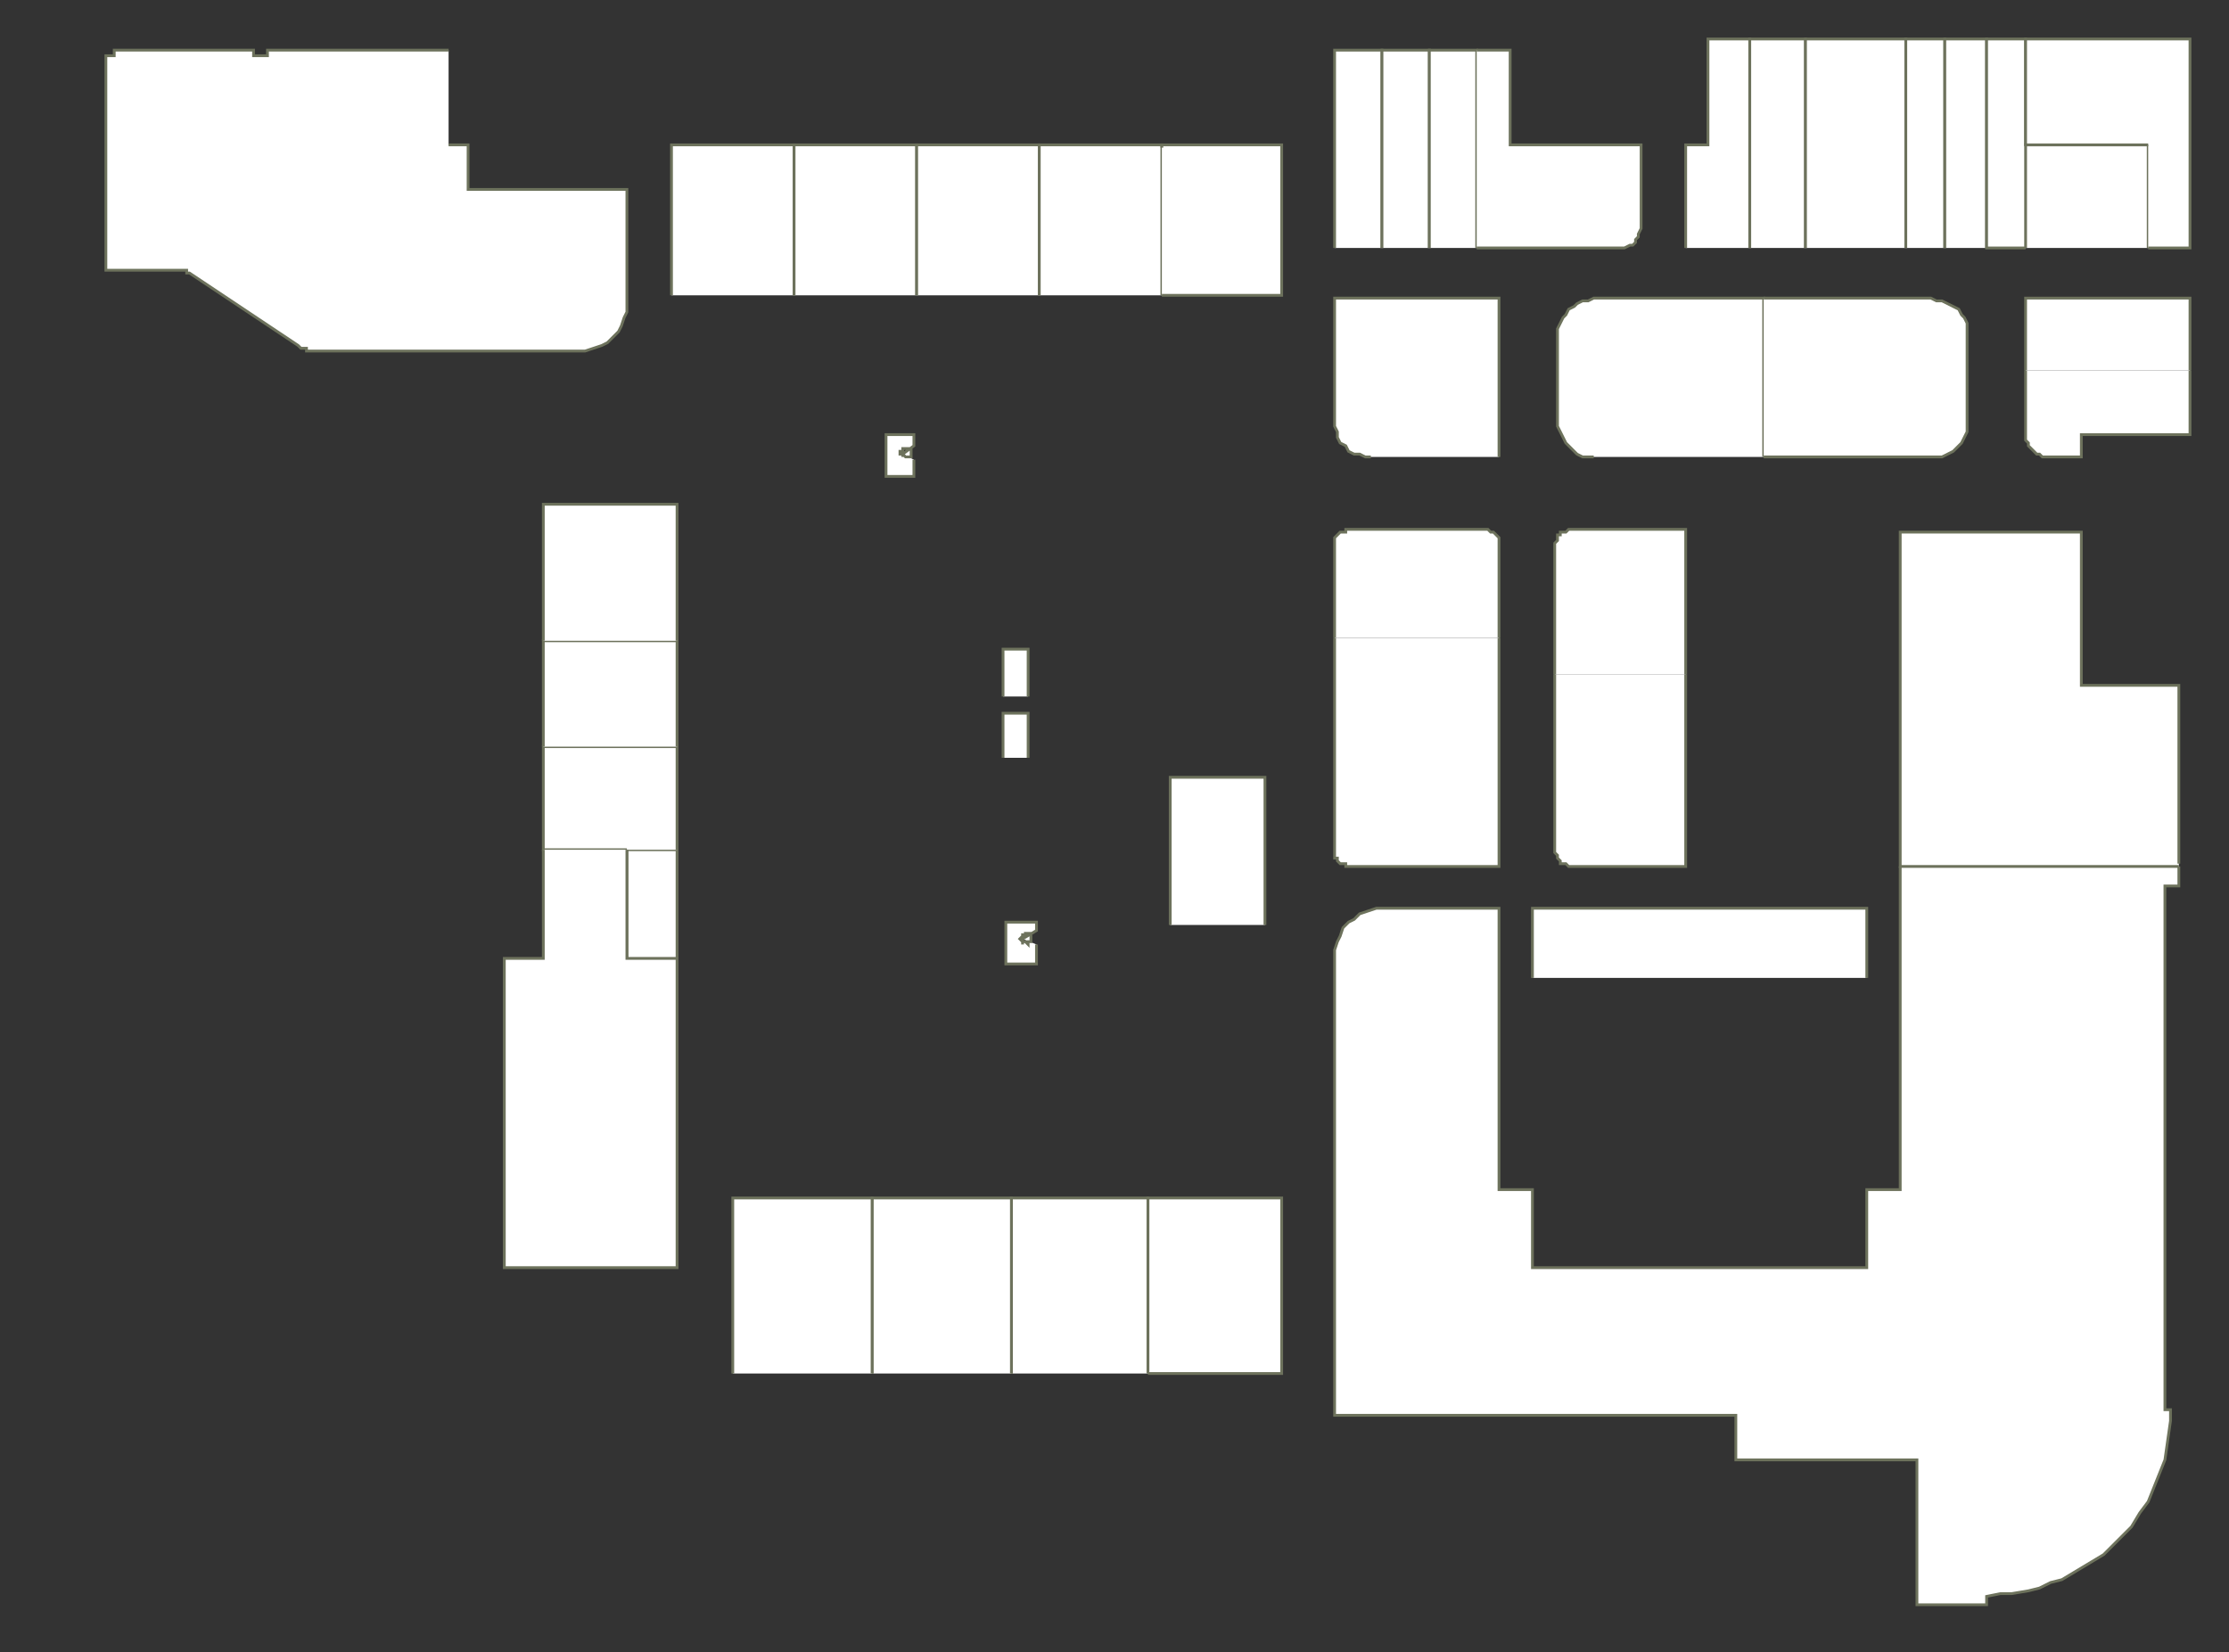 <?xml version="1.0" encoding="utf-8" ?>
<svg baseProfile="full" height="593" version="1.1" width="800" xmlns="http://www.w3.org/2000/svg" xmlns:ev="http://www.w3.org/2001/xml-events" xmlns:xlink="http://www.w3.org/1999/xlink"><rect width="100%" height="100%" fill="#333333" stroke="none"/><defs /><g id="5A01A-1" stroke="red"><polyline fill="#FFFFFF" points="479,89 479,18 496,18 496,89" stroke="#6d725c" /></g><g id="5A01A-2" stroke="red"><polyline fill="#FFFFFF" points="496,89 496,18 513,18 513,89" stroke="#6d725c" /></g><g id="5A01A-3" stroke="red"><polyline fill="#FFFFFF" points="513,89 513,18 530,18 530,89" stroke="#6d725c" /></g><g id="5A01B" stroke="red"><polyline fill="#FFFFFF" points="530,18 542,18 542,52 589,52 589,81 589,82 588,84 588,85 587,86 587,87 586,88 585,88 583,89 582,89 581,89 530,89" stroke="#6d725c" /></g><g id="5A02A" stroke="red"><polyline fill="#FFFFFF" points="605,89 605,52 613,52 613,14 628,14 628,89" stroke="#6d725c" /></g><g id="5A02B" stroke="red"><polyline fill="#FFFFFF" points="628,89 628,14 648,14 648,89" stroke="#6d725c" /></g><g id="5A02C" stroke="red"><polyline fill="#FFFFFF" points="648,89 648,14 684,14 684,89" stroke="#6d725c" /></g><g id="5A03" stroke="red"><polyline fill="#FFFFFF" points="492,164 490,164 488,163 486,163 484,162 483,160 481,159 480,157 480,155 479,153 479,151 479,107 538,107 538,164" stroke="#6d725c" /></g><g id="5A04" stroke="red"><polyline fill="#FFFFFF" points="572,164 570,164 568,164 566,163 565,162 563,160 562,159 561,157 560,155 559,153 559,151 559,120 559,118 560,116 561,114 562,113 563,111 565,110 566,109 568,108 570,108 572,107 633,107 633,164" stroke="#6d725c" /></g><g id="5A05A" stroke="red"><polyline fill="#FFFFFF" points="479,229 479,196 479,195 479,194 479,193 480,192 480,192 481,191 482,191 483,191 483,190 484,190 533,190 534,190 535,191 535,191 536,191 537,192 537,192 538,193 538,194 538,195 538,196 538,229" stroke="#6d725c" /></g><g id="5A05B" stroke="red"><polyline fill="#FFFFFF" points="538,229 538,311 484,311 483,311 483,310 482,310 481,310 480,309 480,308 479,308 479,307 479,306 479,305 479,229" stroke="#6d725c" /></g><g id="5A06A" stroke="red"><polyline fill="#FFFFFF" points="558,242 558,196 558,195 559,194 559,193 559,192 560,192 560,191 561,191 562,191 563,190 564,190 605,190 605,229 605,242 605,242" stroke="#6d725c" /></g><g id="5A06B" stroke="red"><polyline fill="#FFFFFF" points="605,242 605,311 564,311 563,311 562,310 561,310 560,310 560,309 559,308 559,308 559,307 558,306 558,305 558,242" stroke="#6d725c" /></g><g id="5B01A" stroke="red"><polyline fill="#FFFFFF" points="684,89 684,14 698,14 698,89" stroke="#6d725c" /></g><g id="5B01B" stroke="red"><polyline fill="#FFFFFF" points="698,89 698,14 713,14 713,89" stroke="#6d725c" /></g><g id="5B01C" stroke="red"><polyline fill="#FFFFFF" points="727,89 713,89 713,14 727,14 727,52" stroke="#6d725c" /></g><g id="5B01D-1" stroke="red"><polyline fill="#FFFFFF" points="727,89 727,52 771,52 771,89" stroke="#6d725c" /></g><g id="5B01D-2" stroke="red"><polyline fill="#FFFFFF" points="771,52 727,52 727,14 786,14 786,89 771,89" stroke="#6d725c" /></g><g id="5B02A" stroke="red"><polyline fill="#FFFFFF" points="727,133 727,107 786,107 786,133" stroke="#6d725c" /></g><g id="5B02B" stroke="red"><polyline fill="#FFFFFF" points="786,133 786,156 747,156 747,164 735,164 734,164 733,164 732,163 731,163 730,162 729,161 728,160 728,159 727,158 727,156 727,133" stroke="#6d725c" /></g><g id="5B03" stroke="red"><polyline fill="#FFFFFF" points="633,107 693,107 695,108 697,108 699,109 701,110 703,111 704,113 705,114 706,116 706,118 706,120 706,151 706,153 706,155 705,157 704,159 703,160 701,162 699,163 697,164 695,164 693,164 633,164" stroke="#6d725c" /></g><g id="5T01" stroke="red"><polyline fill="#FFFFFF" points="420,332 420,279 454,279 454,332" stroke="#6d725c" /></g><g id="5W01" stroke="red"><polyline fill="#FFFFFF" points="360,272 360,256 369,256 369,272" stroke="#6d725c" /></g><g id="5W02" stroke="red"><polyline fill="#FFFFFF" points="360,250 360,233 369,233 369,250" stroke="#6d725c" /></g><g id="5W03" stroke="red"><polyline fill="#FFFFFF" points="372,339 372,346 368,346 361,346 361,346 361,331 372,331 372,334 367,337 367,338 368,338 368,338 369,339 369,339 369,338 370,338 370,338 370,337 370,337 370,336 370,336 370,336 370,335 369,335 369,335 368,335 368,336 367,336 367,336 367,336 367,336 367,336 367,336 367,336 367,336 367,336 367,336 367,336 367,335 367,335 367,335 367,335 367,336 367,336 367,336 366,337 366,337 367,338 367,338 367,338 367,339 367,338 367,338 367,338 367,338 367,338 367,338 367,338 367,338 367,338 367,338 367,337" stroke="#6d725c" /></g><g id="5W04" stroke="red"><polyline fill="#FFFFFF" points="225,344 225,305 243,305 243,344" stroke="#6d725c" /></g><g id="5W05" stroke="red"><polyline fill="#FFFFFF" points="328,165 328,171 325,171 318,171 318,171 318,156 328,156 328,160 324,163 324,163 325,164 325,164 325,164 326,164 326,164 327,164 327,163 327,163 327,162 327,162 327,161 327,161 326,161 326,161 326,161 325,161 325,161 324,161 324,162 324,162 324,162 324,162 324,161 324,161 324,161 324,161 324,161 324,161 324,161 324,161 324,161 324,161 324,161 324,162 323,162 323,162 323,163 324,163 324,163 324,164 324,164 324,164 324,164 324,164 324,164 324,163 324,163 324,163 324,163 324,163 324,163 324,163" stroke="#6d725c" /></g><g id="5X01" stroke="red"><polyline fill="#FFFFFF" points="241,106 241,52 285,52 285,53 285,106" stroke="#6d725c" /></g><g id="5X02" stroke="red"><polyline fill="#FFFFFF" points="285,106 285,53 285,52 329,52 329,106" stroke="#6d725c" /></g><g id="5X03" stroke="red"><polyline fill="#FFFFFF" points="329,106 329,52 373,52 373,53 373,106" stroke="#6d725c" /></g><g id="5X04" stroke="red"><polyline fill="#FFFFFF" points="373,106 373,53 373,52 417,52 417,53 417,106" stroke="#6d725c" /></g><g id="5X05" stroke="red"><polyline fill="#FFFFFF" points="417,53 417,52 460,52 460,106 417,106" stroke="#6d725c" /></g><g id="5X06" stroke="red"><polyline fill="#FFFFFF" points="412,492 412,448 412,430 460,430 460,493 412,493" stroke="#6d725c" /></g><g id="5X07" stroke="red"><polyline fill="#FFFFFF" points="363,493 363,492 363,430 412,430 412,448 412,492 412,493" stroke="#6d725c" /></g><g id="5X08" stroke="red"><polyline fill="#FFFFFF" points="313,493 313,492 313,430 363,430 363,492 363,493" stroke="#6d725c" /></g><g id="5X09" stroke="red"><polyline fill="#FFFFFF" points="263,493 263,430 313,430 313,492 313,493" stroke="#6d725c" /></g><g id="5X10" stroke="red"><polyline fill="#FFFFFF" points="225,305 195,305 195,268 243,268 243,305" stroke="#6d725c" /></g><g id="5X11" stroke="red"><polyline fill="#FFFFFF" points="195,268 195,230 243,230 243,268" stroke="#6d725c" /></g><g id="5X12" stroke="red"><polyline fill="#FFFFFF" points="195,230 195,181 243,181 243,230" stroke="#6d725c" /></g><g id="5Y03" stroke="red"><polyline fill="#FFFFFF" points="782,311 782,318 777,318 777,506 779,506 779,510 778,517 777,524 775,529 773,534 771,539 768,543 765,548 763,550 760,553 759,554 755,558 750,561 745,564 740,567 736,568 732,570 728,571 722,572 718,572 713,573 713,576 688,576 688,524 623,524 623,508 479,508 479,344 479,341 480,338 481,336 482,333 484,331 486,330 488,328 491,327 494,326 496,326 538,326 538,427 550,427 550,455 599,455 670,455 670,427 682,427 682,311" stroke="#6d725c" /></g><g id="5Z01" stroke="red"><polyline fill="#FFFFFF" points="161,52 166,52 168,52 168,68 225,68 225,109 225,112 224,114 223,117 222,119 220,121 218,123 216,124 213,125 210,126 208,126 116,126 115,126 114,126 113,126 112,126 111,126 110,126 110,125 109,125 108,125 107,124 68,98 68,98 68,98 68,98 67,98 67,98 67,97 66,97 66,97 66,97 66,97 38,97 38,83 38,20 41,20 41,18 91,18 91,20 96,20 96,18 161,18" stroke="#6d725c" /></g><g id="5Z02" stroke="red"><polyline fill="#FFFFFF" points="225,305 225,344 243,344 243,455 181,455 181,344 195,344 195,305 195,305" stroke="#6d725c" /></g><g id="5Z03" stroke="red"><polyline fill="#FFFFFF" points="550,351 550,326 670,326 670,351" stroke="#6d725c" /></g><g id="5Z04" stroke="red"><polyline fill="#FFFFFF" points="782,311 682,311 682,310 682,191 747,191 747,246 782,246 782,310 782,310" stroke="#6d725c" /></g></svg>